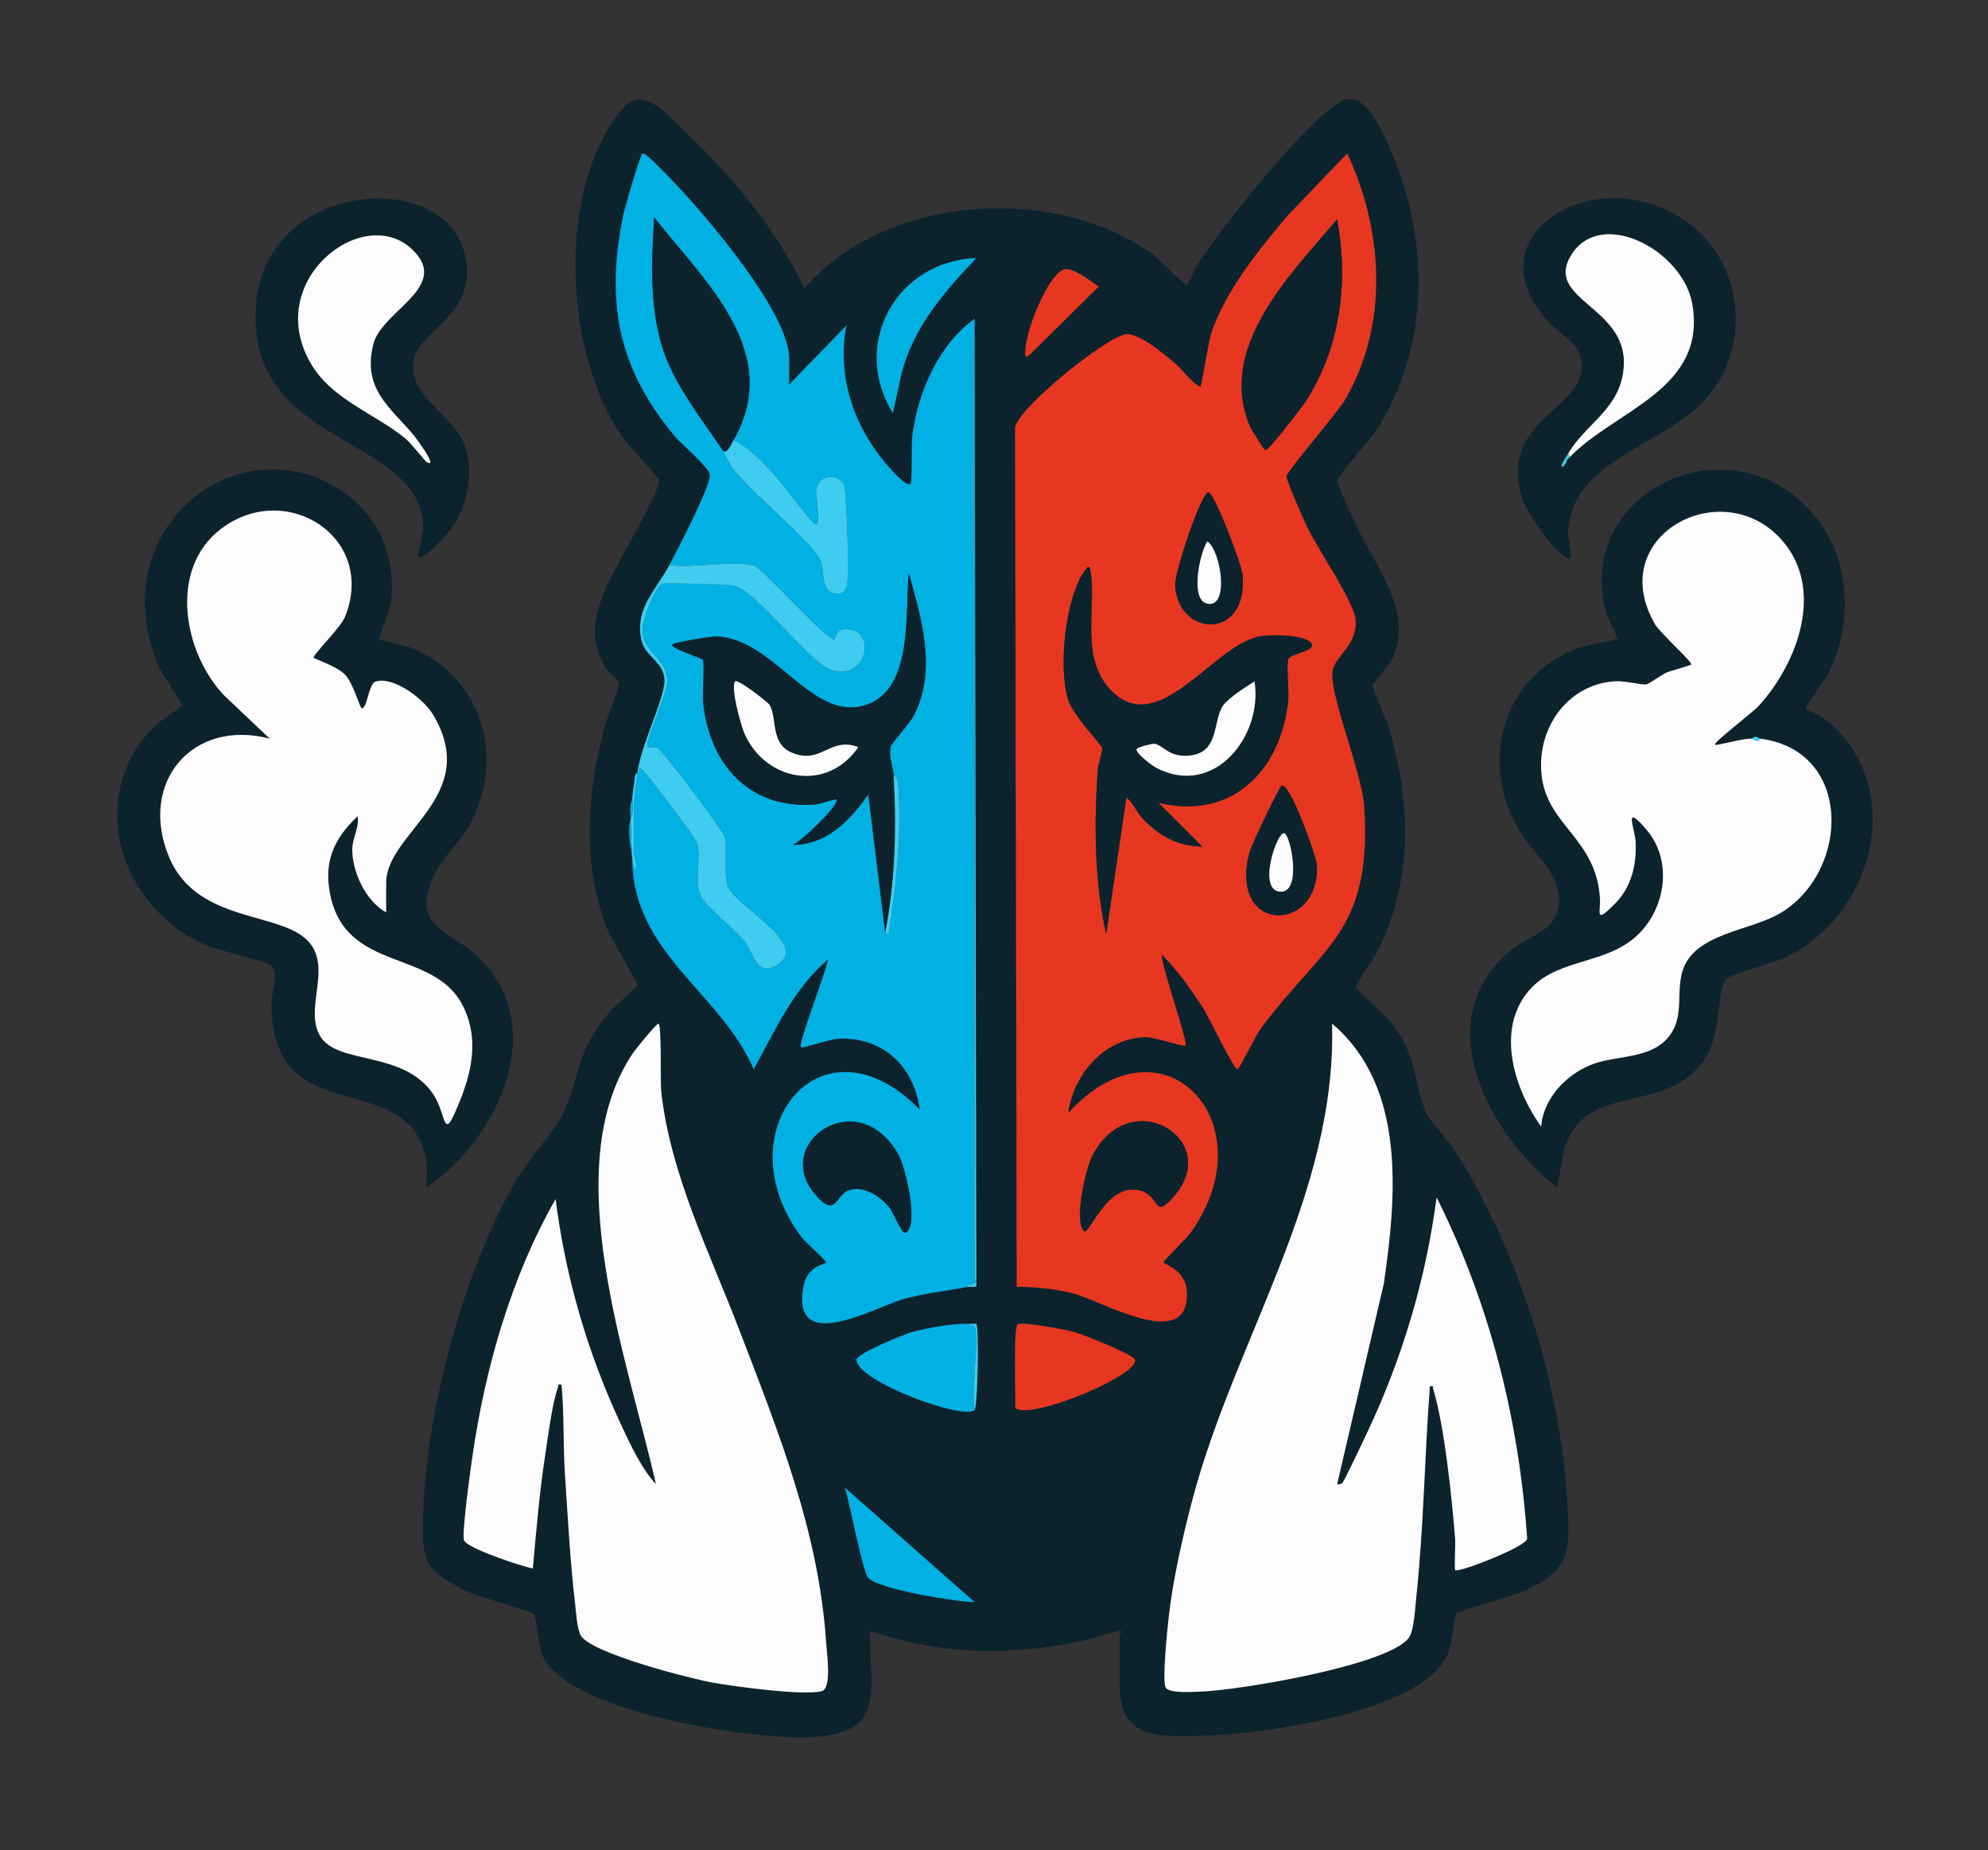 <?xml version="1.0" encoding="UTF-8"?>
<svg id="Ebene_1" xmlns="http://www.w3.org/2000/svg" version="1.1" viewBox="0 0 1179 1097">
  <rect x="0" y="0" width="1179" height="1097" fill="#333333" stroke="none"/>
  <!-- Generator: Adobe Illustrator 29.5.1, SVG Export Plug-In . SVG Version: 2.1.0 Build 141)  -->
  <path d="M664,969.5c-.003-.218,1.568-2.008.996-2.492-1.174-.992-18.539,4.972-21.811,5.677-43.214,9.307-85.134,8.869-127.177-5.681-.434,36.269,10.279,60.852-35.459,63.046-33.734,1.618-142.452-14.338-158.435-47.665-2.993-6.241-4.401-23.901-5.276-25.223-1.142-1.726-32.67-10.216-39.195-13.307-26.003-12.317-27.545-18.092-26.694-46.404,1.851-61.628,24.21-144.468,55.257-197.743,6.495-11.145,24.352-31.571,28.022-39.978,10.656-24.411,7.019-35.348,27.265-59.735,2.458-2.961,16.142-14.497,16.406-15.598.439-1.826-15.309-27.265-17.639-33.158-15.257-38.577-12.222-80.151-1.973-119.451,1.231-4.719,8.98-24.165,8.715-26.258-.373-2.949-5.869-5.91-7.435-8.599-10.528-18.086-7.377-31.405.255-49.608,4.248-10.131,32.173-55.998,30.957-62.686-.298-1.637-18.472-20.932-21.59-25.329-34.728-48.97-39.772-148.63.386-195.233,12.524-14.534,28.93,6.662,39.306,16.541,26.184,24.932,52.963,57.446,68.132,90.38,47.87-55.782,148.352-62.286,206.718-20.23,3.177,2.29,19.041,18.853,20.253,18.23.645-.332,5.205-10.793,6.595-12.917,13.393-20.464,66.261-87.912,86.351-96.641,12.906-5.608,24.011,20.599,28.074,30.056,22.739,52.926,23.213,115.312-8.189,164.821-3.203,5.05-23.667,28.237-23.78,30.154-.17,2.867,9.143,22.685,11.108,26.886,11.016,23.56,33.764,50.247,22.395,77.683-1.82,4.392-12.44,16.361-12.503,17.432-.086,1.47,9.242,23.028,10.473,27.52,12.154,44.348,13.424,86.981-6.967,129.052-1.727,3.564-13.633,20.722-13.375,22.305.25,1.535,18.516,17.658,21.832,22.153,15.378,20.844,11.679,33.235,19.772,52.228,2.018,4.736,13.853,17.263,17.652,23.348,38.92,62.338,63.763,142.573,66.554,216.446.907,24.008-1.737,31.421-23.295,42.66-7.59,3.957-41.967,12.864-43.237,14.763-.706,1.057-2.326,18.644-5.252,24.743-17.924,37.365-132.418,50.834-169.552,47.169-17.576-1.735-24.642-11.614-24.642-29.358,0-9.994.14-20.008,0-30ZM397,335c-7.806,14.819-20.925,25.773-16.503,45.003,2.07,9.002,13.663,13.07,13.588,23.491-.08,11.129-13.749,37.725-16.086,54.506-.301.299-.867.636-1,1-.732,1.999-.669,3.962-1,6-.493,3.041-.836,4.766-1,8-.017.332.009.667,0,1-1.825,2.905-1.034,7.617-1,11,.003.333-.011.667,0,1-2.06,6.752.055,15.974,1,23,.029.331-.036.671,0,1,.563,55.285,52.343,78.545,72.015,123.997,12.624-22.845,23.523-47.787,43.98-64.99-.744,6.552-17.962,50.112-15.99,51.985.799.759,17.162-4.752,21.465-5.024,26.711-1.689,45.623,16.11,49.037,42.026-58.6-60.07-116.938,13.214-70.333,75.333,2.366,3.154,14.822,14.118,14.821,15.179-.001,1.041-11.229,1.65-13.538,14.45-7.371,40.848,42.22,12.309,58.553,7.552,12.913-3.761,25.922-4.891,38.992-7.508,1.404-.281,4.477.708,5.022-.588l-1.022-573.412c-21.46,15.551-33.297,42.961-36.863,68.637-.742,5.345-.026,28.398-1.141,29.354-2.514,2.158-13.181-10.42-14.959-12.529-19.065-22.615-28.78-52.063-23.05-81.462l-33.988,35v-15.5c0-26.746-47.906-82.815-66.491-102.509-2.451-2.597-18.862-20.259-20.496-18.991-1.531,1.188-10.646,32.756-11.505,37.007-10.392,51.408-2.965,90.385,30.528,130.457,3.722,4.453,20.618,18.851,20.96,23.107.528,6.581-19.605,45.094-23.995,53.429ZM798.987,91l-35.497,36.99c-16.514,19.537-36.742,44.632-44.948,69.052-2.06,6.129-5.553,30.671-6.547,31.965-1.357,1.768-12.062-10.836-13.986-12.515-6.025-5.259-22.575-19.351-30.244-18.302-11.963,1.636-64.427,44.101-65.754,55.401l.984,509.416c10.809-.049,21.465,1.166,32,3.5,16.98,3.763,69.94,36.337,68.892.082-.408-14.131-13.978-16.881-13.881-18.082.097-1.199,13.526-13.981,16.223-17.777,46.232-65.068-16.874-132.193-72.735-70.735,3.038-22.941,21.594-44.635,45.955-45.012,5.509-.085,22.768,5.941,23.539,5.017,1.816-2.178-14.427-47.068-13.976-53.999,9.626,9.706,17.702,20.969,25.007,32.48,2.382,3.754,18.133,36.407,19.966,35.516,1.237-.601,10.531-19.77,13.594-23.917,36.688-49.669,66.185-56.91,61.47-131.629-1.335-21.149-21.825-68.872-18.577-81.477,2.276-8.834,14.632-14.837,13.465-29.35-.867-10.776-22.857-42.635-28.794-55.266-2.146-4.566-12.145-26.771-12.152-29.965-.006-2.886,30.23-37.589,35.013-45.887,25.735-44.637,22.325-99.819.982-145.505ZM579,153.012c-47.305,1.823-74.775,50.811-49.484,91.978l5.222-23.753c6.982-27.22,25.524-48.442,44.262-68.226ZM609.978,210.99l41.564-41.026c-4.285-3.06-16.309-12.312-21.073-10.04-10.122,4.828-22.488,37.752-22.451,48.611.004,1.178-.288,3.817,1.96,2.454ZM438.438,788.571c-17.451-45.533-40.773-91.954-46.293-141.216-.613-5.469.342-39.962-1.639-40.349-1.158-.226-13.757,15.353-15.316,17.684-45.414,67.887-2.436,182.62,13.805,255.303-8.592-9.086-15.429-24.02-20.85-35.638-19.62-42.048-32.831-87.244-38.639-133.349-26.355,46.172-41.724,100.024-49.342,152.658-1.047,7.233-6.414,45.65-4.982,49.659,1.691,4.736,34.494,15.526,40.813,16.676,2.045-22.4,3.907-44.94,7.326-67.178,1.56-10.146,4.196-30.873,7.405-39.64.58-1.583-.503-2.665,2.268-2.174,1.695,17.395.882,35.051,2.029,52.471,1.617,24.544,3.139,52.841,5.999,77.001.575,4.859,1.202,15.762,3.535,19.465,6.595,10.472,64.457,25.299,78.237,27.763,12.823,2.293,53.556,7.85,64.478,5.064,6.208-1.583,3.075-22.452,2.706-28.248-4.197-65.987-28.33-125.397-51.539-185.952ZM793.006,879.993l27.67-118.818c7.55-51.617,13.414-116.907-30.663-154.175,2.708,101.515-57.764,187.073-82.93,282.581-5.707,21.659-11.432,46.854-13.944,69.056-.829,7.329-3.857,36.641-1.961,41.686,1.492,3.971,16.343,2.812,20.359,2.712,21.595-.542,111.826-15.409,124.024-31.976,3.104-4.217,3.778-18.561,4.42-24.58,4.4-41.259,4.873-83.115,8.034-124.478,2.825-.326,1.558.197,1.955,1.515,6.792,22.566,11.096,64.774,13.009,89.007.235,2.974-.564,17.765.03,18.472,1.524,1.814,41.81-13.642,42.69-18.606-4.819-70.469-22.099-139.394-53.713-202.38-6.314,48.419-20.324,95.291-41.128,139.348-1.831,3.878-13.586,28.841-14.784,30.009-.938.914-2.919.837-3.067.628ZM574,785c-8.08-.508-24.661,2.569-32.778,4.722-4.711,1.249-33.567,12.905-33.273,16.743.987,12.888,63.895,35.89,70.051,29.536,1.775-1.832,2.726-49.122,1.006-51.006-.176-.193-3.905.075-5.006.006ZM672.992,806.021c-1.388-3.049-31.17-14.995-36.209-16.304-5.023-1.305-29.932-6.056-33.141-4.571-2.783,1.287-1.203,43.779-1.488,49.693,9.458,7.545,74.776-20.172,70.839-28.818ZM578,949.988l-76.987-67.988c2.607,7.761,10.665,50.19,13.903,53.584,6.645,6.965,51.887,14.119,63.084,14.404Z" fill="#0c232e"/>
  <path d="M1071.008,419.979c.323.714,10.643,5.64,13.454,8.059,46.89,40.337,26.359,115.751-26.77,140.154-6.653,3.056-30.988,8.962-34.238,12.762-5.361,6.267-2.02,33.102-13.46,48.54-23.831,32.163-68.746,11.484-82.054,50.946l-4.424,23.55c-40.992-31.453-77.193-99.633-27.523-140.498,11.074-9.111,27.701-11.243,28.54-28.428.84-17.204-14.246-27.903-22.333-40.764-25.757-40.966-12.06-93.145,34.286-110.314,4.902-1.816,21.661-4.217,22.515-4.991.791-.716-5.664-12.904-6.298-15.199-18.592-67.294,61.405-110.845,112.759-68.759,30.637,25.108,36.03,68.358,19.392,103.318-1.876,3.942-14.376,20.454-13.847,21.624ZM1039,438c-4.901-.431-21.679,4.585-21.975,3.513-.461-1.673,22.329-18.962,26.001-22.987,23.121-25.344,39.507-69.364,13.484-98.535-35.245-39.508-105.208-2.325-75.044,50.044,3.038,5.275,22.401,22.596,21.531,23.951-.417.65-12.187,3.718-14.672,4.839-2.954,1.332-10.429,6.792-12.043,6.995-2.913.366-12.817-2.277-18.811-1.849-28.919,2.066-46.861,29.449-43.025,57.084,4.007,28.868,32.149,36.401,34.429,71.556.529,8.151-3.577,15.902,9.17,2.936,9.534-9.697,12.551-22.866,12-36.091-.339-8.132-7.872-24.214,6.46-7.46,15.936,18.63,11.291,47.755-6.499,63.512-19.552,17.318-48.814,12.402-65,34-17.46,23.296-6.379,57.108,8.982,78.493,1.305-17.337,16.075-32.192,31.992-37.52,13.45-4.502,32.077-3.011,42.538-14.462,10.984-12.025,5.228-26.259,9.169-39.831,6.73-23.176,40.93-24.071,58.844-35.156,40.728-25.202,42.202-95.966-12.53-103.03-1.174-.151-2.886-2.405-5,0Z" fill="#0c232e"/>
  <path d="M253,689.5c-9.253-59.676-92.124-15.185-92.033-95.035.007-6.258,4.809-16.745-.024-21.907-2.184-2.332-31.542-9.067-38.144-11.857-52.516-22.197-73.49-90.642-29.325-131.726,2.306-2.145,14.337-9.712,14.47-10.599.21-1.402-12.217-19.124-14.398-24.421-12.816-31.123-10.089-66.279,13.481-91.433,48.239-51.48,134.155-15.078,124.711,55.715-.533,3.998-7.416,19.898-6.737,20.752.646.811,16.106,3.875,19.979,5.532,42.445,18.155,55.089,67.399,32.441,106.4-5.189,8.936-14.353,16.933-18.934,26.066-16.988,33.869,8.957,33.902,26.395,51.632,41.198,41.887,9.758,107.416-31.882,135.382-.487-4.51.671-10.174,0-14.5ZM229,541v-17.5c0-30.146,57.319-51.68,27.403-100.403-5.347-8.708-23.199-22.373-33.685-18.924-4.24,1.395-4.937,16.35-8.218,15.803-1.115-.186-4.879-14.791-9.966-20.01-4.9-5.028-17.885-9.135-18.534-9.976-.925-1.2,16.015-17.943,18.492-23.997,19.312-47.181-34.748-81.804-73.403-52.403-31.322,23.823-22.379,73.375,1.945,98.875l26.958,25.53c-45.825-12.019-77.757,25.806-60.004,69.516,17.533,43.167,73.18,31.061,85.99,55.01,8.453,15.803-5.075,37.084,4.011,51.989,10.421,17.095,49.227,8.143,66.839,34.161,8.77,12.955,5.143,31.148,16.347,3.007,7.313-18.368,10.624-37.974.851-56.205-17.585-32.803-68.734-19.017-78.171-64.829-4.024-19.534,2.048-33.2,16.159-46.634,1.39,6.018-3.016,12.782-3.085,19.493-.138,13.437,8.004,30.814,20.069,37.498Z" fill="#0c232e"/>
  <path d="M1001.603,132.394c30.944,22.949,36.814,68.766,13.8,99.509-25.304,33.802-84.736,38.11-85.468,85.622-.032,2.048,3.601,14.224.581,13.465-8.514-2.141-25.783-27.885-28.24-36.766-12.523-45.276,35.4-50.711,35.806-76.726.21-13.44-10.663-17.362-18.109-24.959-51.238-52.283,27.65-100.177,81.629-60.144ZM930,269c-1.409,2.417-3.173,4.381-3.973,7.514,1.379.73,2.334-1.777,2.973-2.514.165-.19-.166-.819,0-1,.6-.654,1.354-1.332,2-2,27.123-28.067,81.672-40.028,72.556-91.055-5.597-31.328-53.557-56.912-71.381-29.27-17.332,26.881,32.528,30.716,30.853,65.86-1.224,25.674-22.249,33.965-33.029,52.465Z" fill="#0c232e"/>
  <path d="M248.005,329.993c-.674-.646,3.231-14.013,3.003-18.431-2.817-54.641-106.512-45.819-99.038-132.091,6.538-75.466,121.401-81.113,124.912-20.821,1.853,31.815-31.968,37.842-31.945,58.85.021,19.147,25.192,29.761,30.93,47.132,4.99,15.109,1.797,32.787-6.443,46.293-1.848,3.03-17.956,22.383-21.42,19.067ZM245.629,258.371c-14.151-16.902-31.007-27.692-24.184-54.425,5.062-19.835,46.182-33.853,23.09-55.981-29.182-27.963-89.113,18.779-59.956,67.956,12.564,21.19,37.734,29.263,55.883,44.117,3.307,2.707,11.745,13.486,12.56,13.951,7.525,4.291-6.604-14.676-7.393-15.618Z" fill="#0c232e"/>
  <path d="M798.987,91c21.342,45.686,24.752,100.868-.982,145.505-4.784,8.297-35.02,43.001-35.013,45.887.007,3.193,10.005,25.398,12.152,29.965,5.937,12.631,27.927,44.49,28.794,55.266,1.168,14.513-11.189,20.516-13.465,29.35-3.248,12.605,17.243,60.328,18.577,81.477,4.715,74.719-24.782,81.96-61.47,131.629-3.063,4.147-12.357,23.316-13.594,23.917-1.832.89-17.584-31.762-19.966-35.516-7.305-11.511-15.382-22.775-25.007-32.48-.451,6.931,15.792,51.822,13.976,53.999-.771.924-18.029-5.102-23.539-5.017-24.361.377-42.917,22.071-45.955,45.012,55.861-61.459,118.966,5.666,72.735,70.735-2.697,3.796-16.126,16.578-16.223,17.777-.097,1.201,13.472,3.951,13.881,18.082,1.048,36.255-51.912,3.681-68.892-.082-10.535-2.335-21.191-3.549-32-3.5l-.984-509.416c1.327-11.3,53.791-53.765,65.754-55.401,7.67-1.049,24.219,13.043,30.244,18.302,1.924,1.679,12.629,14.283,13.986,12.515.994-1.294,4.487-25.836,6.547-31.965,8.206-24.42,28.435-49.515,44.948-69.052l35.497-36.99ZM792.988,130c-27.344,32.418-71.305,75.68-51.865,122.377.733,1.76,8.51,14.541,9.376,14.602,1.913.136,22.097-26.159,24.317-29.663,20.304-32.041,25.022-70.384,18.172-107.316ZM716.985,292.003c-4.118-2.125-20.248,47.519-20.051,54.49.868,30.778,42.79,34.173,40.098-5.025-.453-6.592-16.261-47.512-20.047-49.465ZM777.992,382.021c-2.651-6.075-25.856-5.925-31.954-4.484-27.205,6.431-58.331,59.166-86.018,32.944-20.004-18.945-9.804-49.439-13.132-70.872-.57-3.673-.916-4.847-3.339-1.56-11.827,16.042-16.25,58.899-9.76,77.662,3.06,8.847,19.701,26.23,19.998,27.93.179,1.025-2.569,9.992-2.762,12.884-2.217,33.174-2.01,64.803,4.983,97.479l11.998-80.998c3.82,2.432,5.651,7.866,8.969,11.518,9.829,10.82,21.045,17.165,36.019,17.469l-25.988-25.987c43.465,10.498,72.677-19.056,76.964-60.536.565-5.466-1.199-21.476.172-24.828,1.14-2.787,15.566-4.689,13.849-8.621ZM760.013,466.001c-1.755,1.246-17.822,35.19-18.788,38.724-13.426,49.124,41.178,49.126,39.824,8.736-.182-5.433-16.437-50.726-21.036-47.46ZM643.009,729.997c3.065,2.584,14.272-31.397,34.983-23.485,10.199,3.896,6.275,16.801,18.518,2.498,28.629-33.446-26.285-66.93-48.673-23.673-3.954,7.64-11.168,39.315-4.828,44.66Z" fill="#e73720"/>
  <path d="M378,459h-1c.133-.364.699-.701,1-1-.046.327.042.672,0,1Z" fill="#01b1e3"/>
  <path d="M397,335c4.39-8.335,24.523-46.848,23.995-53.429-.342-4.256-17.238-18.654-20.96-23.107-33.493-40.072-40.921-79.049-30.528-130.457.859-4.251,9.974-35.819,11.505-37.007,1.634-1.268,18.046,16.394,20.496,18.991,18.585,19.694,66.491,75.763,66.491,102.509v15.5l33.988-35c-5.73,29.399,3.985,58.847,23.05,81.462,1.778,2.109,12.444,14.687,14.959,12.529,1.115-.957.399-24.009,1.141-29.354,3.566-25.677,15.402-53.086,36.863-68.637l.048,569.548c4.033,3.748-9.61,3.188-4.048,4.452-13.07,2.617-26.079,3.747-38.992,7.508-16.332,4.757-65.923,33.296-58.553-7.552,2.31-12.8,13.538-13.409,13.538-14.45.001-1.061-12.455-12.025-14.821-15.179-46.605-62.119,11.733-135.403,70.333-75.333-3.414-25.916-22.326-43.716-49.037-42.026-4.302.272-20.665,5.783-21.465,5.024-1.972-1.873,15.246-45.433,15.99-51.985-20.456,17.203-31.356,42.145-43.98,64.99-19.671-45.452-71.451-68.712-72.015-123.997.061.558,1.152,5.802,1.988,5.994,1.131-3.244-.988-8.161-.988-10.494v-29c0-3.946,1.415-12.969,2-17.5,2.291-2.964-.534-5.92,3.507-2.007,2.77,2.682,30.91,39.756,31.732,42.267,2.923,8.92-1.529,22.023,1.901,31.099,2.515,6.657,21.386,21.059,26.824,28.176,4.408,5.769,6.714,21.757,19.399,13.327,19.038-12.651-26.435-35.153-29.915-46.812-2.245-7.521-.236-20.714-1.543-28.457-.638-3.78-36.432-50.952-39.929-53.068-1.781-1.078-5.656-.222-5.984-.526-2.049-1.902,11.637-31.99,11.771-38.492.301-14.633-14.746-16.729-14.726-32.007.006-4.631,7.395-24.898,11.66-26.303,1.982-.653,38.679.327,41.727.877,14.472,2.611,44.742,45.792,58.84,50.161,20.292,6.288,25.917-20.971,11.781-23.795-10.416-2.081-8.578,4.476-10.06,5.56-3.353,2.453-42.048-41.796-47.935-43.552-11.769-3.511-36.839,1.696-50.051-.449ZM428,266c1.462,2.134,4.074,8.701,7.491,13.009,10.732,13.532,45.052,41.351,50.964,53.036,3.154,6.234-.372,17.835,8.288,19.784,7.882,1.774,8.141-6.486,8.329-12.333.202-6.293-1.155-50.267-2.589-52.48-4.248-6.554-15.771-5.968-16.567,4.471-.153,2.014,3.206,20.354-.4,19.501-1.798-.425-19.829-24.561-23.491-28.515-7.227-7.804-15.707-17.318-25.025-21.475,29.836-52.097-17.171-94.219-46.988-132-1.602,25.378-2.812,51.347,4.496,75.992,6.333,21.356,22.89,42.611,35.492,61.008ZM530,460c-.31-5.413-3.229-11.738-1.764-17.273.679-2.565,11.08-13.41,13.639-18.353,13.907-26.862,4.705-57.158-2.889-84.367-2.402,23.001,3.103,69.463-26.212,78.268-31.663,9.51-53.957-40.003-88.113-40.866-3.102-.078-23.942,3.37-25.664,4.598-2.919,2.083,17.215,8.017,17.823,9.168,1.151,2.18-.26,20.569.21,25.295,3.671,36.9,27.775,63.687,66.454,60.513,2.405-.197,12.037-3.402,12.515-2.972,2.775,2.498-22.016,26.274-25.999,26.976,20.614-.13,33.974-14.52,44.987-29.987l10.012,81.999,1.988,1.004c4.423-27.319,7.464-56.721,5.989-84.481-.071-1.34-.311-10.145-2.977-9.523ZM536.979,730.991c8.233-4.116.105-38.637-4.163-46.307-23.448-42.14-74.377-7.847-50.32,22.32,13.268,16.637,12.88,1.443,20.764-1.242,8.967-3.054,18.835,3.484,24.247,10.231,2.324,2.897,7.461,16.003,9.472,14.998Z" fill="#01b1e3"/>
  <path d="M438.438,788.571c23.209,60.555,47.342,119.965,51.539,185.952.369,5.796,3.502,26.665-2.706,28.248-10.922,2.786-51.655-2.771-64.478-5.064-13.78-2.464-71.642-17.291-78.237-27.763-2.333-3.704-2.96-14.607-3.535-19.465-2.859-24.161-4.382-52.457-5.999-77.001-1.147-17.42-.334-35.076-2.029-52.471-2.77-.491-1.688.59-2.268,2.174-3.209,8.767-5.845,29.494-7.405,39.64-3.42,22.238-5.281,44.778-7.326,67.178-6.318-1.15-39.121-11.94-40.813-16.676-1.432-4.009,3.935-42.426,4.982-49.659,7.619-52.634,22.987-106.485,49.342-152.658,5.809,46.105,19.019,91.301,38.639,133.349,5.421,11.617,12.258,26.552,20.85,35.638-16.242-72.683-59.219-187.415-13.805-255.303,1.559-2.33,14.158-17.91,15.316-17.684,1.982.387,1.027,34.88,1.639,40.349,5.52,49.263,28.842,95.684,46.293,141.216Z" fill="#fcfcfc"/>
  <path d="M793.006,879.993c.148.209,2.129.286,3.067-.628,1.198-1.167,12.952-26.13,14.784-30.009,20.804-44.056,34.815-90.928,41.128-139.348,31.614,62.986,48.893,131.911,53.713,202.38-.88,4.964-41.166,20.419-42.69,18.606-.594-.707.205-15.498-.03-18.472-1.913-24.233-6.217-66.441-13.009-89.007-.397-1.318.869-1.841-1.955-1.515-3.161,41.363-3.634,83.219-8.034,124.478-.642,6.02-1.315,20.364-4.42,24.58-12.197,16.567-102.428,31.435-124.024,31.976-4.017.101-18.867,1.26-20.359-2.712-1.896-5.045,1.132-34.357,1.961-41.686,2.513-22.202,8.237-47.397,13.944-69.056,25.167-95.508,85.639-181.066,82.93-282.581,44.078,37.268,38.214,102.558,30.663,154.175l-27.67,118.818Z" fill="#fcfcfc"/>
  <path d="M397,335c13.212,2.145,38.282-3.062,50.051.449,5.887,1.756,44.581,46.005,47.935,43.552,1.482-1.084-.356-7.641,10.06-5.56,14.137,2.824,8.511,30.083-11.781,23.795-14.098-4.369-44.368-47.549-58.84-50.161-3.047-.55-39.745-1.53-41.727-.877-4.265,1.405-11.654,21.671-11.66,26.303-.02,15.278,15.026,17.375,14.726,32.007-.134,6.501-13.82,36.589-11.771,38.492.327.304,4.203-.552,5.984.526,3.497,2.116,39.291,49.288,39.929,53.068,1.307,7.743-.702,20.936,1.543,28.457,3.48,11.658,48.953,34.161,29.915,46.812-12.685,8.429-14.992-7.558-19.399-13.327-5.438-7.117-24.309-21.519-26.824-28.176-3.429-9.076,1.022-22.179-1.901-31.099-.823-2.511-28.962-39.585-31.732-42.267-4.042-3.913-1.217-.957-3.507,2.007.042-.328-.046-.673,0-1,2.337-16.781,16.006-43.377,16.086-54.506.075-10.421-11.519-14.489-13.588-23.491-4.422-19.23,8.697-30.184,16.503-45.003Z" fill="#3fcdef"/>
  <path d="M378,459c-.585,4.531-2,13.554-2,17.5v29c0,2.333,2.118,7.249.988,10.494-.836-.191-1.926-5.436-1.988-5.994-.036-.329.029-.669,0-1-.618-7.115-.764-15.736-1-23-.011-.333.003-.667,0-1,1.921-2.968.905-7.541,1-11,.009-.333-.017-.668,0-1l1-8c.331-2.038.268-4.001,1-6h1Z" fill="#3fcdef"/>
  <path d="M574,785c.723,1.586,3.526.303,4.07,1.576,2.723,6.371-2.202,40.094-.07,49.424-6.156,6.355-69.064-16.648-70.051-29.536-.294-3.838,28.562-15.493,33.273-16.743,8.117-2.153,24.698-5.23,32.778-4.722Z" fill="#01b1e3"/>
  <path d="M672.992,806.021c3.937,8.646-61.38,36.363-70.839,28.818.285-5.914-1.295-48.406,1.488-49.693,3.209-1.485,28.118,3.267,33.141,4.571,5.039,1.309,34.821,13.255,36.209,16.304Z" fill="#e73720"/>
  <path d="M578,949.988c-11.197-.285-56.439-7.439-63.084-14.404-3.239-3.394-11.297-45.823-13.903-53.584l76.987,67.988Z" fill="#01b1e3"/>
  <path d="M579,153.012c-18.738,19.784-37.28,41.005-44.262,68.226l-5.222,23.753c-25.291-41.167,2.179-90.155,49.484-91.978Z" fill="#01b1e3"/>
  <path d="M609.978,210.99c-2.247,1.363-1.956-1.276-1.96-2.454-.037-10.859,12.329-43.783,22.451-48.611,4.764-2.272,16.788,6.98,21.073,10.04l-41.564,41.026Z" fill="#e73720"/>
  <path d="M578,189l1.022,573.412c-.545,1.296-3.617.307-5.022.588-5.562-1.263,8.082-.703,4.048-4.452l-.048-569.548Z" fill="#3fcdef"/>
  <path d="M574,785c1.102.069,4.83-.199,5.006-.006,1.72,1.884.769,49.174-1.006,51.006-2.132-9.33,2.794-43.053.07-49.424-.544-1.272-3.347.01-4.07-1.576Z" fill="#3fcdef"/>
  <path d="M375,509c-.945-7.026-3.06-16.248-1-23,.236,7.264.382,15.885,1,23Z" fill="#01b1e3"/>
  <path d="M374,485c-.034-3.383-.825-8.095,1-11-.095,3.459.921,8.032-1,11Z" fill="#01b1e3"/>
  <path d="M375,473c.164-3.234.507-4.959,1-8l-1,8Z" fill="#01b1e3"/>
  <path d="M1039,438c.293.026,3.676,2.708,5,0,54.732,7.064,53.258,77.827,12.53,103.03-17.913,11.085-52.114,11.98-58.844,35.156-3.941,13.571,1.815,27.806-9.169,39.831-10.46,11.452-29.087,9.96-42.538,14.462-15.917,5.328-30.686,20.183-31.992,37.52-15.361-21.386-26.442-55.197-8.982-78.493,16.187-21.598,45.449-16.682,65-34,17.79-15.757,22.435-44.882,6.499-63.512-14.332-16.755-6.798-.673-6.46,7.46.551,13.225-2.466,26.394-12,36.091-12.747,12.966-8.642,5.216-9.17-2.936-2.28-35.154-30.422-42.688-34.429-71.556-3.836-27.635,14.106-55.018,43.025-57.084,5.993-.428,15.897,2.215,18.811,1.849,1.614-.203,9.089-5.663,12.043-6.995,2.485-1.12,14.255-4.189,14.672-4.839.87-1.355-18.493-18.676-21.531-23.951-30.164-52.369,39.799-89.552,75.044-50.044,26.023,29.171,9.637,73.19-13.484,98.535-3.672,4.025-26.462,21.314-26.001,22.987.296,1.073,17.074-3.943,21.975-3.513Z" fill="#fcfcfc"/>
  <path d="M1044,438c-1.324,2.708-4.707.026-5,0,2.114-2.405,3.826-.151,5,0Z" fill="#3fcdef"/>
  <path d="M229,541c-12.065-6.684-20.206-24.06-20.069-37.498.069-6.711,4.475-13.475,3.085-19.493-14.111,13.433-20.183,27.1-16.159,46.634,9.437,45.811,60.586,32.026,78.171,64.829,9.774,18.231,6.462,37.837-.851,56.205-11.204,28.141-7.577,9.948-16.347-3.007-17.612-26.018-56.418-17.066-66.839-34.161-9.086-14.904,4.442-36.186-4.011-51.989-12.81-23.949-68.457-11.843-85.99-55.01-17.753-43.71,14.179-81.535,60.004-69.516l-26.958-25.53c-24.324-25.499-33.267-75.052-1.945-98.875,38.655-29.4,92.715,5.222,73.403,52.403-2.478,6.054-19.417,22.797-18.492,23.997.648.841,13.633,4.949,18.534,9.976,5.087,5.219,8.851,19.824,9.966,20.01,3.281.548,3.978-14.408,8.218-15.803,10.486-3.449,28.339,10.216,33.685,18.924,29.916,48.723-27.403,70.257-27.403,100.403v17.5Z" fill="#fcfcfc"/>
  <path d="M931,271l-1-2c10.78-18.5,31.805-26.791,33.029-52.465,1.675-35.144-48.186-38.98-30.853-65.86,17.823-27.642,65.784-2.058,71.381,29.27,9.116,51.027-45.433,62.987-72.556,91.055Z" fill="#fcfcfc"/>
  <path d="M931,271c-.646.668-1.4,1.346-2,2v1c-.639.738-1.594,3.244-2.973,2.514.8-3.133,2.565-5.097,3.973-7.514l1,2Z" fill="#3fcdef"/>
  <path d="M929,274v-1c-.166.181.165.81,0,1Z" fill="#fcfcfc"/>
  <path d="M245.629,258.371c.789.942,14.917,19.909,7.393,15.618-.815-.465-9.253-11.245-12.56-13.951-18.149-14.853-43.32-22.926-55.883-44.117-29.157-49.177,30.774-95.919,59.956-67.956,23.092,22.128-18.028,36.146-23.09,55.981-6.822,26.733,10.034,37.523,24.184,54.425Z" fill="#fcfcfc"/>
  <path d="M777.992,382.021c1.716,3.932-12.709,5.834-13.849,8.621-1.371,3.352.393,19.362-.172,24.828-4.288,41.48-33.499,71.034-76.964,60.536l25.988,25.987c-14.974-.303-26.19-6.649-36.019-17.469-3.318-3.653-5.149-9.087-8.969-11.518l-11.998,80.998c-6.993-32.676-7.2-64.305-4.983-97.479.193-2.892,2.941-11.859,2.762-12.884-.297-1.7-16.938-19.083-19.998-27.93-6.49-18.764-2.067-61.62,9.76-77.662,2.423-3.287,2.769-2.113,3.339,1.56,3.327,21.433-6.872,51.926,13.132,70.872,27.688,26.222,58.814-26.512,86.018-32.944,6.098-1.442,29.303-1.591,31.954,4.484ZM743.994,404.006c-4.935,3.223-15.169,9.586-18.421,14.067-6.506,8.964-2.135,27.417-19.166,29.825-13.047,1.845-16.497-6.29-21.937-6.905-.845-.096-10.589,2.004-10.453,3.484.261,2.838,9.362,9.579,12.046,10.96,34.096,17.544,63.041-19.076,57.931-51.431Z" fill="#0c232e"/>
  <path d="M792.988,130c6.85,36.932,2.132,75.274-18.172,107.316-2.22,3.504-22.404,29.799-24.317,29.663-.865-.061-8.643-12.842-9.376-14.602-19.44-46.696,24.521-89.958,51.865-122.377Z" fill="#0c232e"/>
  <path d="M643.009,729.997c-6.34-5.345.874-37.02,4.828-44.66,22.388-43.257,77.301-9.773,48.673,23.673-12.243,14.303-8.318,1.399-18.518-2.498-20.711-7.912-31.918,26.069-34.983,23.485Z" fill="#0c232e"/>
  <path d="M760.013,466.001c4.599-3.266,20.853,42.027,21.036,47.46,1.354,40.39-53.25,40.388-39.824-8.736.966-3.534,17.034-37.478,18.788-38.724ZM761.5,494.024c-4.424-.449-16.146,34.642-1.831,34.707,12.641.058,5.68-34.316,1.831-34.707Z" fill="#0c232e"/>
  <path d="M716.985,292.003c3.786,1.954,19.594,42.873,20.047,49.465,2.692,39.198-39.229,35.802-40.098,5.025-.197-6.971,15.934-56.615,20.051-54.49ZM716.015,321.009c-4.359,6.279-11.285,37.166,1.483,37.091,11.403-.067,6.269-31.888-1.483-37.091Z" fill="#0c232e"/>
  <path d="M530,460c1.785,31.179.946,62.277-5,93l-10.012-81.999c-11.014,15.467-24.373,29.857-44.987,29.987,3.983-.702,28.774-24.478,25.999-26.976-.478-.43-10.11,2.775-12.515,2.972-38.679,3.174-62.783-23.614-66.454-60.513-.47-4.726.941-23.115-.21-25.295-.608-1.151-20.742-7.085-17.823-9.168,1.722-1.229,22.563-4.677,25.664-4.598,34.156.863,56.451,50.376,88.113,40.866,29.315-8.805,23.81-55.267,26.212-78.268,7.594,27.209,16.796,57.505,2.889,84.367-2.559,4.943-12.96,15.787-13.639,18.353-1.465,5.534,1.454,11.859,1.764,17.273ZM509,443.012c-16.788-6.56-22.048,10.814-39.664,3.152-12.562-5.464-8.341-20.263-12.866-28.134-.991-1.724-19.092-15.654-20.464-14.024-2.93,3.481,3.515,26.724,5.82,31.667,13.186,28.279,49.314,33.667,67.173,7.338Z" fill="#0c232e"/>
  <path d="M435,261c-1.547,2.702-4.49,10.228-7,5-12.602-18.397-29.159-39.652-35.492-61.008-7.308-24.645-6.098-50.613-4.496-75.992,29.817,37.78,76.824,79.903,46.988,132Z" fill="#0c232e"/>
  <path d="M536.979,730.991c-2.011,1.005-7.148-12.1-9.472-14.998-5.412-6.747-15.28-13.285-24.247-10.231-7.883,2.685-7.496,17.879-20.764,1.242-24.057-30.166,26.872-64.46,50.32-22.32,4.268,7.67,12.396,42.191,4.163,46.307Z" fill="#0c232e"/>
  <path d="M435,261c9.318,4.156,17.798,13.67,25.025,21.475,3.662,3.954,21.693,28.09,23.491,28.515,3.606.853.246-17.488.4-19.501.795-10.439,12.319-11.025,16.567-4.471,1.434,2.213,2.791,46.187,2.589,52.48-.188,5.847-.447,14.107-8.329,12.333-8.66-1.949-5.134-13.55-8.288-19.784-5.912-11.684-40.232-39.504-50.964-53.036-3.417-4.308-6.029-10.876-7.491-13.009,2.51,5.228,5.453-2.298,7-5Z" fill="#3fcdef"/>
  <path d="M530,460c2.666-.622,2.906,8.183,2.977,9.523,1.475,27.76-1.566,57.163-5.989,84.481l-1.988-1.004c5.946-30.723,6.785-61.821,5-93Z" fill="#3fcdef"/>
  <path d="M743.994,404.006c5.11,32.355-23.835,68.975-57.931,51.431-2.684-1.381-11.786-8.122-12.046-10.96-.136-1.48,9.608-3.58,10.453-3.484,5.44.615,8.89,8.75,21.937,6.905,17.031-2.409,12.661-20.861,19.166-29.825,3.252-4.481,13.486-10.844,18.421-14.067Z" fill="#fcfcfc"/>
  <path d="M761.5,494.024c3.849.391,10.81,34.765-1.831,34.707-14.316-.065-2.593-35.156,1.831-34.707Z" fill="#fcfcfc"/>
  <path d="M716.015,321.009c7.752,5.202,12.886,37.023,1.483,37.091-12.768.075-5.843-30.812-1.483-37.091Z" fill="#fcfcfc"/>
  <path d="M509,443.012c-17.859,26.328-53.987,20.94-67.173-7.338-2.305-4.943-8.751-28.186-5.82-31.667,1.372-1.63,19.473,12.3,20.464,14.024,4.525,7.871.304,22.67,12.866,28.134,17.616,7.662,22.875-9.712,39.664-3.152Z" fill="#fcfcfc"/>
</svg>